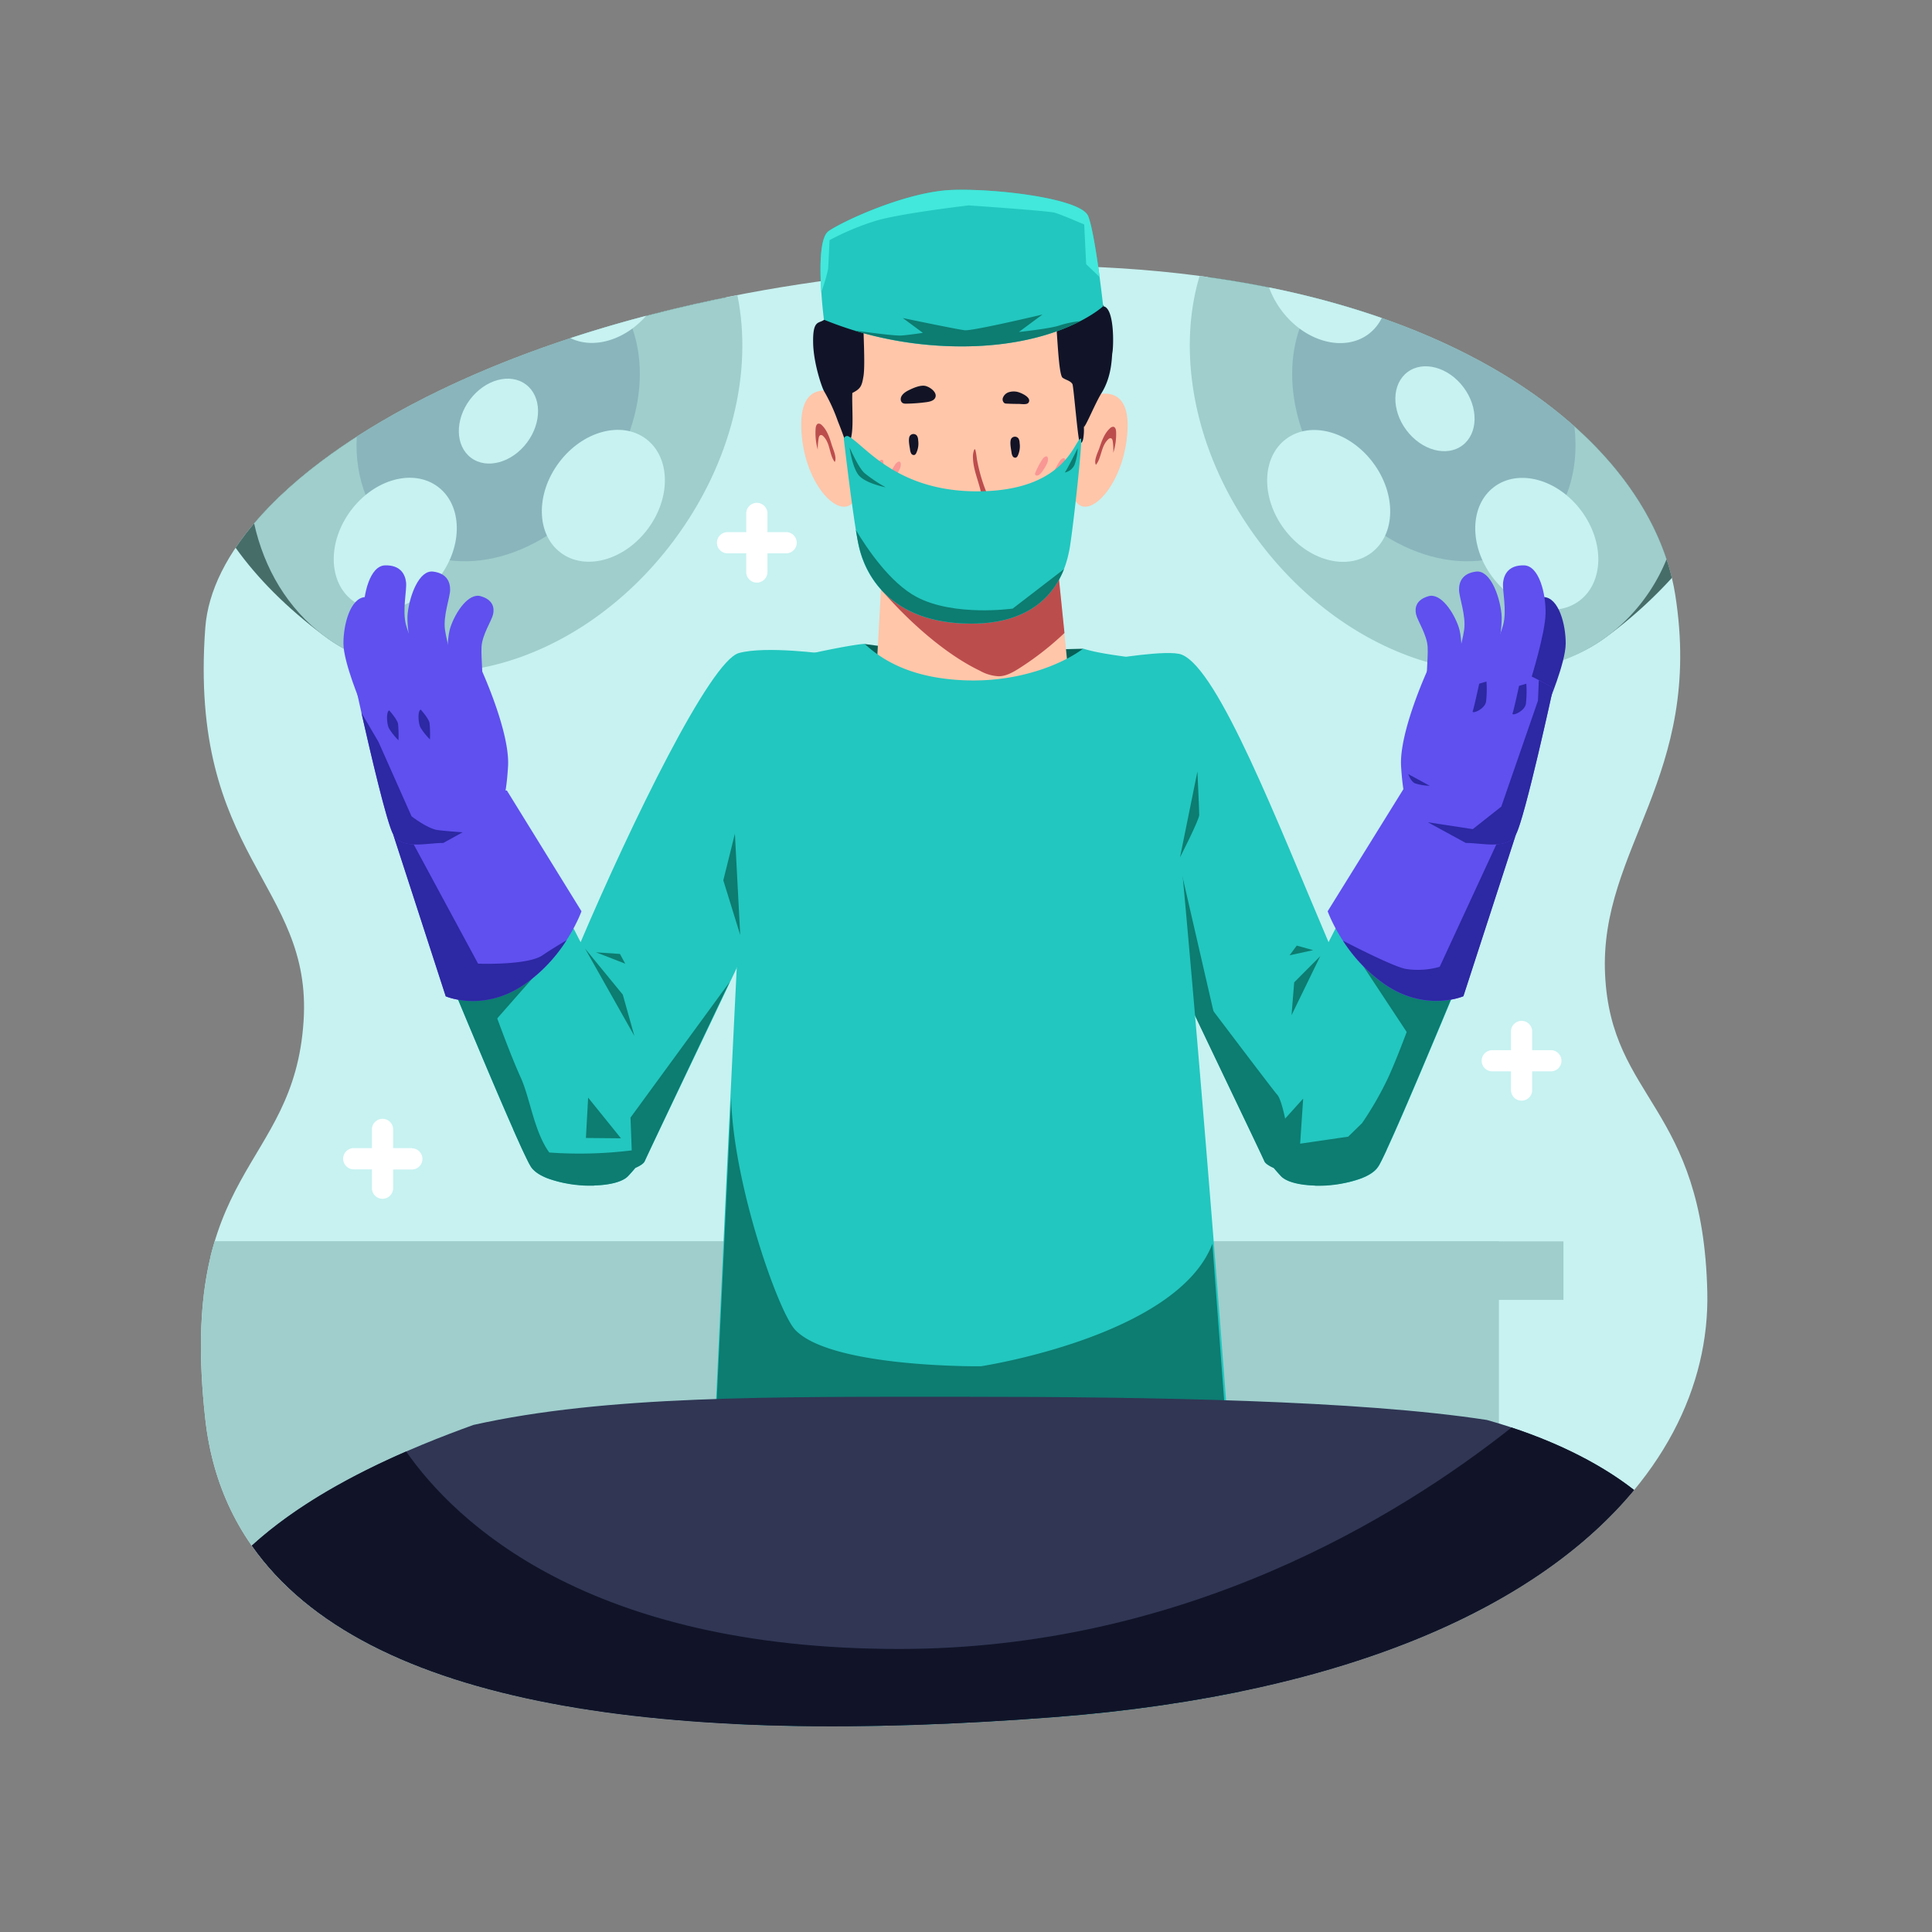 <svg width="520" height="520" xmlns="http://www.w3.org/2000/svg">
    <rect width="100%" height="100%" fill="#808080" stroke="none"/>
    <g fill="none" fill-rule="evenodd">
        <path d="M0 0h520v520H0z"/>
        <g transform="translate(54.08 51.08)" fill-rule="nonzero">
            <path d="M27.63 223.74C25.03 264.03-6.387 262.8 1.17 330.834c8.017 72.306 101.877 90.02 228.341 80.27 126.464-9.75 177.077-64.055 175.933-114.4-1.144-50.344-25.939-51.644-27.516-85.548-1.578-33.904 26.554-53.257 18.902-102.059-7.653-48.802-79.673-99.372-211.545-86.667C78.52 32.752 4.1 78.148 1.17 117.92c-4.541 61.637 28.878 68.735 26.46 105.82z" fill="#C7F2F1"/>
            <path d="M349.354 283.037H3.71c-3.372 11.267-4.966 25.94-2.54 47.797 8.017 72.306 101.877 90.02 228.341 80.27 52.407-4.047 91.771-15.738 119.843-31.633v-96.434z" fill="#9FCECC"/>
            <path d="M366.722 283.037H3.71c-3.372 11.267 1.681-4.75 1.681 15.747h361.33v-15.747z" fill="#9FCECC"/>
            <path d="M157.508 92.145h-5.035V87.11a2.851 2.851 0 1 0-5.703 0v5.035h-5.035a2.851 2.851 0 1 0 0 5.703h5.035v5.035a2.851 2.851 0 1 0 5.703 0v-5.035h5.035a2.851 2.851 0 1 0 0-5.703z" fill="#FFF"/>
            <path d="M270.99 23.453c-2.271 18.711 7.418 41.453 23.807 63.353 25.428 33.991 57.339 53.075 83.833 33.254a119.444 119.444 0 0 0 17.281-15.6c-8.45-35.351-50.674-70.607-124.921-81.007z" fill="#476D69"/>
            <path d="M378.63 120.095a48.915 48.915 0 0 0 15.834-20.627c-11.224-34.016-53.63-66.811-125.667-76.266-6.396 21.38-1.187 48.49 15.869 71.274 25.384 33.965 67.47 45.44 93.964 25.619z" fill="#9FCECC"/>
            <path d="M358.246 94.416c9.03-6.76 12.87-18.348 11.431-30.724-16.224-14.456-39.477-26.78-69.602-34.528-9.69 12.723-8.355 33.696 4.247 50.544 14.586 19.5 38.722 26.078 53.924 14.708z" fill="#8AB5BC"/>
            <path d="M314.254 38.845a12.038 12.038 0 0 0 3.562-4.333 231.218 231.218 0 0 0-30.334-8.234 24.145 24.145 0 0 0 3.337 6.18c6.31 8.467 16.805 11.327 23.435 6.387z" fill="#C7F2F1"/>
            <ellipse fill="#C7F2F1" transform="rotate(-36.8 303.534 82.4)" cx="303.534" cy="82.4" rx="14.924" ry="19.145"/>
            <ellipse fill="#C7F2F1" transform="rotate(-36.8 359.546 95.289)" cx="359.546" cy="95.289" rx="14.924" ry="19.145"/>
            <ellipse fill="#C7F2F1" transform="rotate(-36.8 332.143 58.933)" cx="332.143" cy="58.933" rx="9.611" ry="12.324"/>
            <path d="M9.334 96.348c5.833 8.164 13.702 16.138 23.877 23.747 26.494 19.82 58.413.737 83.833-33.254 14.82-19.795 24.154-40.283 24.136-57.85C75.747 42.26 27.742 68.936 9.334 96.348z" fill="#476D69"/>
            <path d="M14.318 89.788c2.721 12.246 9.03 22.932 18.893 30.333 26.494 19.82 68.58 8.346 94.007-25.645 15.704-20.982 21.364-45.638 17.169-66.1C82.611 40.362 35.915 64.308 14.317 89.788z" fill="#9FCECC"/>
            <path d="M53.595 94.416c15.201 11.37 39.338 4.792 53.924-14.734 10.781-14.404 13.312-31.832 7.757-44.538-29.467 8.147-54.366 19.067-73.338 31.287-.598 11.345 3.302 21.736 11.657 27.985z" fill="#8AB5BC"/>
            <path d="M99.459 39.92c6.145 3.05 14.586.606 20.384-6.006a369.429 369.429 0 0 0-20.384 6.006z" fill="#C7F2F1"/>
            <ellipse fill="#C7F2F1" transform="rotate(-53.2 108.316 82.363)" cx="108.316" cy="82.363" rx="19.145" ry="14.924"/>
            <ellipse fill="#C7F2F1" transform="rotate(-53.2 52.305 95.257)" cx="52.305" cy="95.257" rx="19.145" ry="14.924"/>
            <ellipse fill="#C7F2F1" transform="rotate(-53.2 80.077 62.265)" cx="80.077" cy="62.265" rx="12.324" ry="9.611"/>
            <path d="M168.411 124.957s-16.345-2.28-23.625-.269c-7.696 2.124-28.964 45.83-42.597 77.827L88.262 175.25s-1.361 3.9-12.836 9.412c-10.27 4.931-17.905 4.974-17.905 4.974s27.733 67.938 31.356 73.372c3.623 5.434 22.135 6.682 26.13 2.436.728-.772 1.352-1.5 1.933-2.184 1.36-.607 2.288-1.231 2.53-1.829 1.196-2.869 34.06-70.833 35.534-75.565 1.473-4.732 19.413-45.136 13.407-60.909z" fill="#22C7BF"/>
            <path d="m115.622 249.722.33 8.823a114.097 114.097 0 0 1-22.196.572c-4.09-5.616-5.2-14.785-7.704-20.22-5.2-11.474-14.136-37.942-18.452-51.046-6.621 2.253-10.079 1.785-10.079 1.785s17.515 42.84 26.52 63.198v.069l.234.529c.087.182.173.372.251.554l.226.512.234.528c.078.156.147.321.216.477l.234.52.208.45.382.867c.052.096.086.191.13.286.043.096.182.39.268.572l.156.33c.07.164.148.32.217.476l.156.321.208.442.13.269c.087.182.173.355.251.528l.061.122.295.589.06.13.2.399.078.147c.06.104.112.217.173.312a.555.555 0 0 0 .07.121l.147.278.052.086.173.278c.134.202.285.394.45.572l.157.164.398.373.217.182c.139.113.295.225.45.33l.243.173.572.346.538.278.416.208c.199.095.407.182.624.268l.19.087a34.13 34.13 0 0 0 12.818 2.028l-.043-.043c4.047-.113 7.6-.936 9.1-2.531.728-.771 1.352-1.5 1.933-2.184 1.36-.607 2.288-1.23 2.53-1.829.434-1.04 17.091-36.174 22.846-48.212l-26.668 36.486z" fill="#0D7C71"/>
            <path fill="#0D7C71" d="m77.177 225.95 14.161-16.103-17.879 6.136z"/>
            <path d="M43.152 138.512s-4.75-11.18-4.793-16.32c-.043-5.139 1.855-12.428 5.928-12.575 4.073-.147 5.321 2.132 5.555 4.264.234 2.132-1.17 7.28-.121 11.102s4.74 11.18 4.255 13.312c-.485 2.132-6.205 5.295-10.824.217z" fill="#5F50EF"/>
            <path fill="#0D7C71" d="m103.402 204.248 10.14 12.376 3.12 11.12z"/>
            <path d="M102.423 194.186s-4.212 12.004-15.288 19.648-21.225 3.241-21.225 3.241L51.784 173.56s7.392-7.142 15.834-9.69a46.8 46.8 0 0 1 14.733-2.184l20.072 32.5z" fill="#5F50EF"/>
            <path d="M98.402 201.986c-2.254 1.344-4.732 2.86-6.466 4.048-4.012 2.764-17.333 2.262-17.333 2.262l-20.046-37.128c-1.733 1.395-2.8 2.4-2.8 2.4l14.127 43.516s10.149 4.411 21.225-3.242a41.947 41.947 0 0 0 11.293-11.856z" fill="#2D28A3"/>
            <path d="M80.124 167.649c.546-.815 2.002-3.31 2.539-12.497.537-9.187-7.133-25.896-7.133-25.896s-13.788-4.334-21.666-1.084a89.96 89.96 0 0 0-12.134 5.946s7.67 35.273 10.054 39.407c2.383 4.134 8.874 2.236 13.468 2.236l14.872-8.112z" fill="#5F50EF"/>
            <path d="M70.434 172.936c-2.036-.139-4.992-.373-6.699-.598-2.782-.373-7.046-3.71-7.046-3.71l-8.91-20.046-4.575-7.8c2.348 10.4 6.855 29.779 8.58 32.778 2.383 4.125 8.874 2.236 13.468 2.236l5.182-2.86z" fill="#2D28A3"/>
            <path d="M66.56 131.977s-.771-10.123.59-14.213c1.36-4.091 4.862-9.343 8.172-8.372 3.311.97 3.701 3.12 3.311 4.87-.39 1.751-2.92 5.452-3.111 8.762-.191 3.311.78 10.123-.2 11.674-.979 1.552-6.422 2.531-8.762-2.721z" fill="#5F50EF"/>
            <path d="M58.145 130.495s-3.042-11.492-2.496-16.467c.546-4.974 3.12-11.734 6.838-11.266 3.718.468 4.61 2.834 4.585 4.931-.026 2.097-1.907 6.864-1.387 10.712s3.042 11.5 2.357 13.485c-.684 1.985-6.266 4.23-9.897-1.395z" fill="#5F50EF"/>
            <path d="M48.811 131.136s-4.914-11.691-5.035-17.047c-.122-5.356 1.733-12.896 5.789-13 4.056-.104 5.373 2.297 5.642 4.515.269 2.219-1.083 7.549 0 11.544 1.083 3.996 4.923 11.683 4.455 13.867-.468 2.184-6.145 5.46-10.851.121z" fill="#5F50EF"/>
            <path d="M362.544 138.512s4.741-11.18 4.784-16.32c.044-5.139-1.854-12.428-5.919-12.575-4.065-.147-5.33 2.132-5.564 4.264-.234 2.132 1.179 7.28.121 11.102-1.057 3.822-4.74 11.18-4.246 13.312.494 2.132 6.196 5.295 10.824.217z" fill="#2D28A3"/>
            <path d="M330.261 184.653c-11.466-5.512-12.835-9.412-12.835-9.412l-13.928 27.265c-13.632-31.997-29.588-73.424-39.52-77.393-3.605-1.447-19.326 1.24-19.326 1.24-6.006 15.773 4.55 54.773 6.066 59.505 1.517 4.732 34.338 72.696 35.534 75.564.251.598 1.178 1.222 2.53 1.829.581.685 1.214 1.413 1.933 2.184 3.995 4.247 22.533 3.007 26.13-2.435 3.597-5.443 31.365-73.372 31.365-73.372s-7.67-.035-17.949-4.975z" fill="#22C7BF"/>
            <path d="m316.984 262.731.06-.095.139-.252.078-.138.156-.304.078-.147.251-.485.278-.564.104-.208.216-.45.122-.243.225-.485.121-.252.33-.719v-.078c.13-.26.251-.537.381-.815.043-.104.095-.216.147-.32l.26-.581.182-.39a16.4 16.4 0 0 1 .252-.572l.182-.39.32-.728c.078-.182.165-.355.243-.537l.338-.763.208-.468c.087-.208.182-.416.277-.633l.234-.528.26-.59c.087-.19.165-.39.252-.589.086-.2.182-.407.268-.615.087-.208.304-.685.46-1.04.086-.217.182-.425.277-.642l.303-.693.217-.52.355-.806.182-.425.364-.866.113-.269c.46-1.066.927-2.15 1.395-3.259.033-.067.062-.137.087-.208l.494-1.144c9.195-21.58 20.921-50.266 20.921-50.266s-3.466.468-10.088-1.786c-4.333 13.104-13.208 39.572-18.451 51.047a89.57 89.57 0 0 1-7.055 12.298l-3.726 3.64-12.94 1.89.815-12.134-4.853 5.39s-1.075-5.39-2.158-6.465c-.728-.728-19.665-25.783-31.954-42.059 10.122 21.606 27.646 57.92 28.513 60 .251.597 1.179 1.221 2.53 1.828.581.685 1.214 1.413 1.933 2.184 1.508 1.595 5.062 2.418 9.1 2.53v.044c4.34.127 8.664-.576 12.74-2.071l.2-.087.615-.269c.147-.06.277-.13.416-.199.139-.07.373-.19.546-.295l.572-.338.243-.173c.156-.104.303-.217.442-.33l.225-.181c.136-.118.266-.242.39-.373l.165-.165c.162-.178.31-.37.442-.572l.208-.277z" fill="#0D7C71"/>
            <path d="M273.564 225.629c-.26-1.04-11.934-51.879-11.934-51.879l3.111 40.465 8.823 11.414zM309.201 203.46l17.42 26.39 6.595-17.42zM301.271 206.268l-7.02 7.054-.71 8.832z" fill="#0D7C71"/>
            <path d="M178.62 122.253s17.663 2.6 29.337 2.14c11.674-.459 29.467-.866 29.467-.866s-3.987 11.821-31.33 11.96c-27.344.139-27.474-13.234-27.474-13.234z" fill="#076057"/>
            <path d="M234.971 147.118c.243-1.508-6.933-70.452-6.933-70.452l-19.587.512-17.333-.044-7.8 4.854.676 8.19-3.536 64.072 23.876 4.776 22.742 1.681 7.895-13.59z" fill="#FFC6AA"/>
            <path d="m228.038 76.666-19.587.512-17.333-.044-7.8 4.854.676 8.19-.867 17.489c7.107 8.26 17.047 17.23 26.529 21.78a11.44 11.44 0 0 0 5.044 1.49c2.01 0 3.874-1.083 5.59-2.167a80.453 80.453 0 0 0 12.133-9.481c-2.002-19.7-4.385-42.623-4.385-42.623z" fill="#BC4D4D"/>
            <path d="m239.495 55.745-3.467-22.49-30.012-2.505-30.082 1.855-4.212 22.403c-.243-.242-10.461-4.948-10.149 8.788.33 14.976 10.123 25.238 14.04 20.237.806 2.002 2.184 12.463 3.467 16.97 1.655 5.97 17.827 15.677 28.331 15.756 10.504.077 22.386-8.667 24.665-15.887 1.924-6.066 2.219-15.6 3.094-17.541 3.259 6.422 13.416-3.623 14.231-18.581.72-13.728-9.68-9.23-9.906-9.005z" fill="#FFC6AA"/>
            <path d="M237.554 62.869a14.135 14.135 0 0 1-.078 4.1c-.096.554-.356 1.23-.867 1.256-.511.026-1.733-15.461-2.037-15.92-.563-.954-1.82-1.093-2.669-1.734-1.23-.97-1.49-15.54-1.976-16.007-.485-.468-15.314 1.204-25.133 1.56-4.134.147-21.052-.867-25.134-.139-.455.038-.89.21-1.248.494-.286.26.46 10.4-.086 13.685-.442 2.66-.746 3.38-2.999 4.524-.208 4.498.867 13.563-1.681 13.719-.356 0-.416-1.317-.538-1.673-.52-1.499-1.092-2.981-1.681-4.454a46.8 46.8 0 0 0-3.623-7.922c-.684-1.066-2.894-7.661-3.024-13-.156-6.526 1.551-5.252 2.964-6.378 0 0 31.824-11.423 37.778-11.605 16.076-.477 37.986 6.3 37.379 7.982 3.042.45 2.756 10.868 2.41 12.55-.191.866 0 6.36-3.077 11.067-1.786 3.076-3.606 7.661-4.559 8.918" fill="#111428"/>
            <path d="M220.047 66.942c.201.36.306.766.303 1.179.188 1.206 0 2.44-.537 3.536-.103.19-.264.342-.46.433a.806.806 0 0 1-.866-.381 2.6 2.6 0 0 1-.312-1.023c-.139-.953-.555-2.808-.087-3.683a1.187 1.187 0 0 1 1.959-.06zM192.738 66.223c.201.357.306.76.304 1.17a5.885 5.885 0 0 1-.546 3.536.927.927 0 0 1-.451.442.797.797 0 0 1-.867-.381 2.643 2.643 0 0 1-.312-1.032c-.138-.944-.563-2.799-.086-3.674a1.187 1.187 0 0 1 1.958-.061z" fill="#121326"/>
            <path d="M197.618 56.005c-.39.789-1.465 1.04-2.41 1.161a44.573 44.573 0 0 1-5.382.399 1.898 1.898 0 0 1-.936-.156 1.161 1.161 0 0 1-.537-.953c-.052-1.092.997-1.924 2.028-2.444 1.205-.607 3.363-1.612 4.793-1.17 1.282.39 3.12 1.811 2.444 3.163z" fill="#121425"/>
            <path d="M216.918 57.556c-.22.008-.439-.033-.641-.121a1.274 1.274 0 0 1-.373-1.569 2.487 2.487 0 0 1 1.517-1.378 4.455 4.455 0 0 1 2.115-.138c.866.121 4.281 1.508 3.18 2.981-.424.58-1.95.303-2.6.303-1.057 0-2.132-.026-3.198-.078z" fill="#141425"/>
            <path d="M211.562 81.736c.3.637.535 1.302.702 1.985a3.103 3.103 0 0 1-.199 2.045c-.262.431-.614.8-1.031 1.084a23.669 23.669 0 0 1-4.126 2.556 2.08 2.08 0 0 1-.918.269 2.184 2.184 0 0 1-1.231-.59 18.2 18.2 0 0 1-3.267-3.319.529.529 0 0 1-.122-.251c0-.251.295-.312.52-.303 2.141.133 4.29.083 6.422-.148a2.071 2.071 0 0 0 1.803-.927c.15-.435.18-.902.087-1.352-.503-3.614-2.306-6.985-2.41-10.634a5.365 5.365 0 0 1 .286-2.071.468.468 0 0 1 .2-.26c.26-.122.528 2.374.589 2.73.19 1.057.416 2.114.685 3.154a42.813 42.813 0 0 0 2.01 6.032zM241.826 69.482c.65-1.933 1.37-3.961 2.86-5.296.238-.273.592-.418.954-.39.511.13.667.815.684 1.37a16.718 16.718 0 0 1-.762 5.624c.049-1.019.003-2.04-.139-3.05-.052-.373-.182-.824-.537-.867a.867.867 0 0 0-.702.303c-1.976 1.855-1.734 4.923-3.294 6.856-.658-1.127.564-3.45.936-4.55zM169.798 68.702c-.59-1.95-1.24-3.987-2.687-5.356a1.161 1.161 0 0 0-.945-.408c-.511.113-.684.798-.719 1.352-.136 1.9.058 3.809.572 5.642a16.345 16.345 0 0 1 .243-3.05c.06-.373.208-.815.563-.867a.867.867 0 0 1 .693.32c1.916 1.89 1.569 4.958 3.068 6.934.668-1.11-.45-3.458-.788-4.567z" fill="#BC4D4D"/>
            <path d="M180.31 77.048a.763.763 0 0 0-.095.364.468.468 0 0 0 .468.424c.529 0 .988-.442 1.352-.918.482-.63.903-1.302 1.257-2.011.2-.354.332-.742.39-1.144.173-1.681-.945-1.083-1.422-.407a21.667 21.667 0 0 0-1.95 3.692zM184.973 77.533a1.023 1.023 0 0 0-.095.373.477.477 0 0 0 .476.424c.529 0 .98-.45 1.352-.927.481-.63.902-1.303 1.257-2.01.2-.354.332-.742.39-1.145.165-1.681-.945-1.083-1.43-.407a21.987 21.987 0 0 0-1.95 3.692zM224.588 76.12a.867.867 0 0 0-.095.373.477.477 0 0 0 .477.425c.52 0 .979-.442 1.352-.919.478-.63.899-1.304 1.256-2.01.196-.356.328-.743.39-1.145.165-1.681-.944-1.083-1.43-.407a21.571 21.571 0 0 0-1.95 3.683zM229.26 76.614a.763.763 0 0 0-.096.364c.022.243.224.43.468.434.529 0 .988-.451 1.352-.928.485-.628.909-1.301 1.266-2.01.193-.356.322-.744.381-1.144.173-1.682-.936-1.084-1.421-.408a21.667 21.667 0 0 0-1.95 3.692z" fill="#F99795"/>
            <path d="M174.235 66.336a.867.867 0 0 0-1.179.866c.555 4.767 2.765 23.253 4.065 28.964 1.525 6.639 7.687 20.618 30.238 20.618 22.55 0 25.584-16.068 26.347-19.673.762-3.605 3.588-28.825 3.172-30.151-1.786.086-3.744 14.204-28.046 14.204-21.892-.026-30.22-12.575-34.597-14.828z" fill="#22C7BF"/>
            <path d="M218.496 112.72s-15.774 2.253-25.914-3.155c-7.02-3.744-13.173-12.775-16.302-17.983.304 1.872.59 3.466.867 4.558 1.525 6.639 7.687 20.618 30.238 20.618 16.527 0 22.533-8.666 24.917-14.664l-13.806 10.626z" fill="#0D7C71"/>
            <path d="M167.683 34.962a97.153 97.153 0 0 0 37.674 7.185c26.147-.182 37.483-10.807 37.483-10.807s-2.132-19.587-4.047-24.267c-1.915-4.68-24.483-7.453-36.625-7.02-12.142.433-29.181 8.294-33.211 11.059-4.03 2.764-1.274 23.85-1.274 23.85z" fill="#22C7BF"/>
            <path d="M238.793 7.064c-1.915-4.68-24.483-7.453-36.625-7.02-12.142.434-29.181 8.303-33.211 11.068-2.444 1.672-2.4 10.036-1.985 16.388a44.807 44.807 0 0 0 1.829-6.144c.13-1.734.39-7.8.39-7.8a70.746 70.746 0 0 1 12.662-5.27c6.717-1.976 24.778-4.082 24.778-4.082s21.355 1.448 23.2 1.976c1.847.529 7.905 3.164 7.905 3.164l.528 10.677 3.623 3.467c-.797-5.98-1.985-13.702-3.094-16.424z" fill="#42E8DB"/>
            <path d="M205.357 42.147c15.245-.104 25.454-3.761 31.313-6.795-1.781.178-3.54.53-5.252 1.049-2.349.936-11.267 1.872-11.267 1.872l6.344-4.697s-18.79 4.463-20.904 4.229c-2.115-.234-16.675-3.285-16.675-3.285l5.4 3.987s-3.051.477-5.642.71c-1.604.148-8.104-.71-13-1.369a101.617 101.617 0 0 0 29.683 4.299zM236.531 125.763s-5.746 5.321-9.533 8.26a29.068 29.068 0 0 1-7.419 4.203s10.504-2.098 12.879-4.906c2.374-2.808 4.073-7.557 4.073-7.557zM178.282 124.688s2.904 5.92 4.065 8.017a12.367 12.367 0 0 1-4.533-4.645c-.814-1.63.468-3.372.468-3.372zM187.72 138.269s11.354 4.151 16.684 4.836c5.33.685 18.546-.823 18.546-.823s-13 2.6-20.401 2.21c-7.401-.39-14.829-6.223-14.829-6.223zM174.599 69.386s2.28 5.252 3.96 6.83a39.867 39.867 0 0 0 5.747 3.865s-5.746-1.092-7.428-3.467c-1.681-2.374-2.279-7.228-2.279-7.228zM235.985 69.56s-2.695 5.468-3.467 6.526a3.657 3.657 0 0 0 2.6-2.02c.516-1.45.808-2.969.867-4.506z" fill="#0D7C71"/>
            <path d="M303.264 194.186s4.212 12.004 15.297 19.648 21.216 3.241 21.216 3.241l14.127-43.515s-7.384-7.142-15.826-9.69a72.063 72.063 0 0 0-14.178-2.955l-20.636 33.271z" fill="#5F50EF"/>
            <path d="M333.416 209.136a21.329 21.329 0 0 1-9.118.572c-2.834-.528-11.076-4.593-16.9-7.583a42.007 42.007 0 0 0 11.189 11.674c11.076 7.653 21.216 3.241 21.216 3.241l14.127-43.515s-1.084-1.049-2.886-2.479l-17.628 38.09z" fill="#2D28A3"/>
            <path d="M325.564 167.649c-.538-.815-1.994-3.31-2.54-12.497s7.133-25.896 7.133-25.896 13.797-4.334 21.667-1.084a89.96 89.96 0 0 1 12.133 5.946s-7.67 35.273-10.053 39.407c-2.384 4.134-8.875 2.236-13.468 2.236l-14.872-8.112z" fill="#5F50EF"/>
            <path d="M363.957 134.118s-1.335-.867-3.857-2.124l-.234 5.512-9.871 28.514-7.679 6.066-12.09-1.854 10.21 5.564c4.593 0 11.084 1.889 13.468-2.236 2.383-4.126 10.053-39.442 10.053-39.442z" fill="#2D28A3"/>
            <path d="M339.127 131.977s.78-10.123-.58-14.213c-1.361-4.091-4.871-9.343-8.182-8.372-3.31.97-3.7 3.12-3.31 4.87.39 1.751 2.92 5.452 3.12 8.762.199 3.311-.78 10.123.19 11.674.97 1.552 6.422 2.531 8.762-2.721z" fill="#5F50EF"/>
            <path d="M229.511 411.104a404.525 404.525 0 0 0 50.076-6.864 17.801 17.801 0 0 0 1.179-6.829c-.59-23.617-18.876-257.279-23.019-270.227-2.843-1.092-14.257-1.733-20.289-3.692-5.139 3.9-16.978 9.187-32.188 8.52-11.622-.512-20.262-3.848-26.632-9.802-5.79.416-28.652 5.538-30.117 6.994-1.309 13.078-12.237 242.9-12.896 266.066a22.672 22.672 0 0 0 7.679 17.628c26.216 1.326 55.25.555 86.207-1.794z" fill="#22C7BF"/>
            <path d="M347.542 130.495s3.051-11.492 2.496-16.467c-.554-4.974-3.111-11.734-6.838-11.266-3.726.468-4.61 2.834-4.576 4.931.035 2.097 1.898 6.864 1.378 10.712s-3.042 11.475-2.348 13.46c.693 1.984 6.257 4.255 9.888-1.37z" fill="#5F50EF"/>
            <path d="M357.994 131.656s3.805-12.211 3.918-17.567c.112-5.356-1.734-12.896-5.781-13-4.047-.104-5.373 2.297-5.642 4.515-.269 2.219 1.083 7.549 0 11.544-1.083 3.996-4.914 11.683-4.455 13.867.46 2.184 7.22 5.971 11.96.641z" fill="#5F50EF"/>
            <path fill="#0D7C71" d="m299.347 204.656-6.327 1.378 1.924-2.609z"/>
            <path d="M354.77 133.52s-1.386 6.456-1.733 7.375c-.347.919 3.233-.46 3.58-2.53.202-1.799.24-3.612.112-5.417l-1.959.572zM344.05 132.93s-1.387 6.448-1.734 7.376c-.346.927 3.233-.46 3.58-2.54a29.64 29.64 0 0 0 .112-5.416l-1.958.58z" fill="#2D28A3"/>
            <path fill="#0D7C71" d="m106.332 205.236 6.448.442 1.421 2.618zM113.048 255.295l-8.831-10.946-.598 10.86z"/>
            <path d="M50.683 140.132c-.867.338-.676 3.51-.113 4.75a16.649 16.649 0 0 0 2.6 3.284 32.067 32.067 0 0 0-.112-4.411c-.226-1.248-2.375-3.623-2.375-3.623zM59.159 139.907c-.867.338-.676 3.467-.113 4.75a16.84 16.84 0 0 0 2.6 3.275c.064-1.468.026-2.94-.112-4.402-.226-1.248-2.375-3.623-2.375-3.623z" fill="#2D28A3"/>
            <path fill="#0D7C71" d="m143.72 173.317 1.43 27.257-4.55-14.716zM263.519 179.687l4.689-23.123s.485 10.4.485 11.709c0 1.309-5.174 11.414-5.174 11.414z"/>
            <path d="M324.966 157.275s.589 1.863 1.733 2.461c1.305.427 2.666.658 4.039.685l-5.772-3.146z" fill="#2D28A3"/>
            <path d="M229.511 411.104a404.525 404.525 0 0 0 50.076-6.864 17.801 17.801 0 0 0 1.179-6.829c0-1.066-8.424-111.852-8.52-113.741-9.533 24.951-62.322 32.985-62.322 32.985s-40.1.45-49.928-9.75c-4.62-4.793-16.805-39.72-17.282-62.495-2.452 51.74-6.812 141.076-7.089 150.886a22.672 22.672 0 0 0 7.679 17.628c26.216 1.3 55.25.529 86.207-1.82z" fill="#0D7C71"/>
            <path d="M363.342 231.574h-5.036v-5.035a2.851 2.851 0 0 0-5.702 0v5.035h-5.036a2.851 2.851 0 0 0 0 5.703h5.036v5.035a2.851 2.851 0 1 0 5.702 0v-5.035h5.036a2.851 2.851 0 1 0 0-5.703zM56.767 257.938h-5.035v-5.035a2.851 2.851 0 1 0-5.703 0v5.035h-5.035a2.86 2.86 0 0 0 0 5.712h5.035v5.07a2.851 2.851 0 1 0 5.703 0v-5.027h5.035a2.851 2.851 0 1 0 0-5.703v-.052z" fill="#FFF"/>
            <path d="M385.745 349.961c-9.533-7.462-23.053-14.213-39.607-18.85-34.268-5.295-90.896-6.249-140.885-6.249-51.896 0-96.2-.398-131.89 7.575-16.51 5.963-41.972 16.337-59.66 32.483 30.61 43.723 112.267 54.158 215.8 46.176 81.284-6.266 131.239-30.94 156.242-61.135z" fill="#303654"/>
            <path d="M187.937 392.74c-83.91 0-119.444-34.182-132.704-53.153-13.945 6.067-29.519 14.37-41.53 25.341 30.61 43.724 112.267 54.158 215.8 46.176 81.284-6.274 131.23-30.948 156.233-61.143-8.198-6.44-19.422-12.35-32.985-16.822-30.472 24.145-88.235 59.6-164.814 59.6z" fill="#111428"/>
        </g>
    </g>
</svg>
